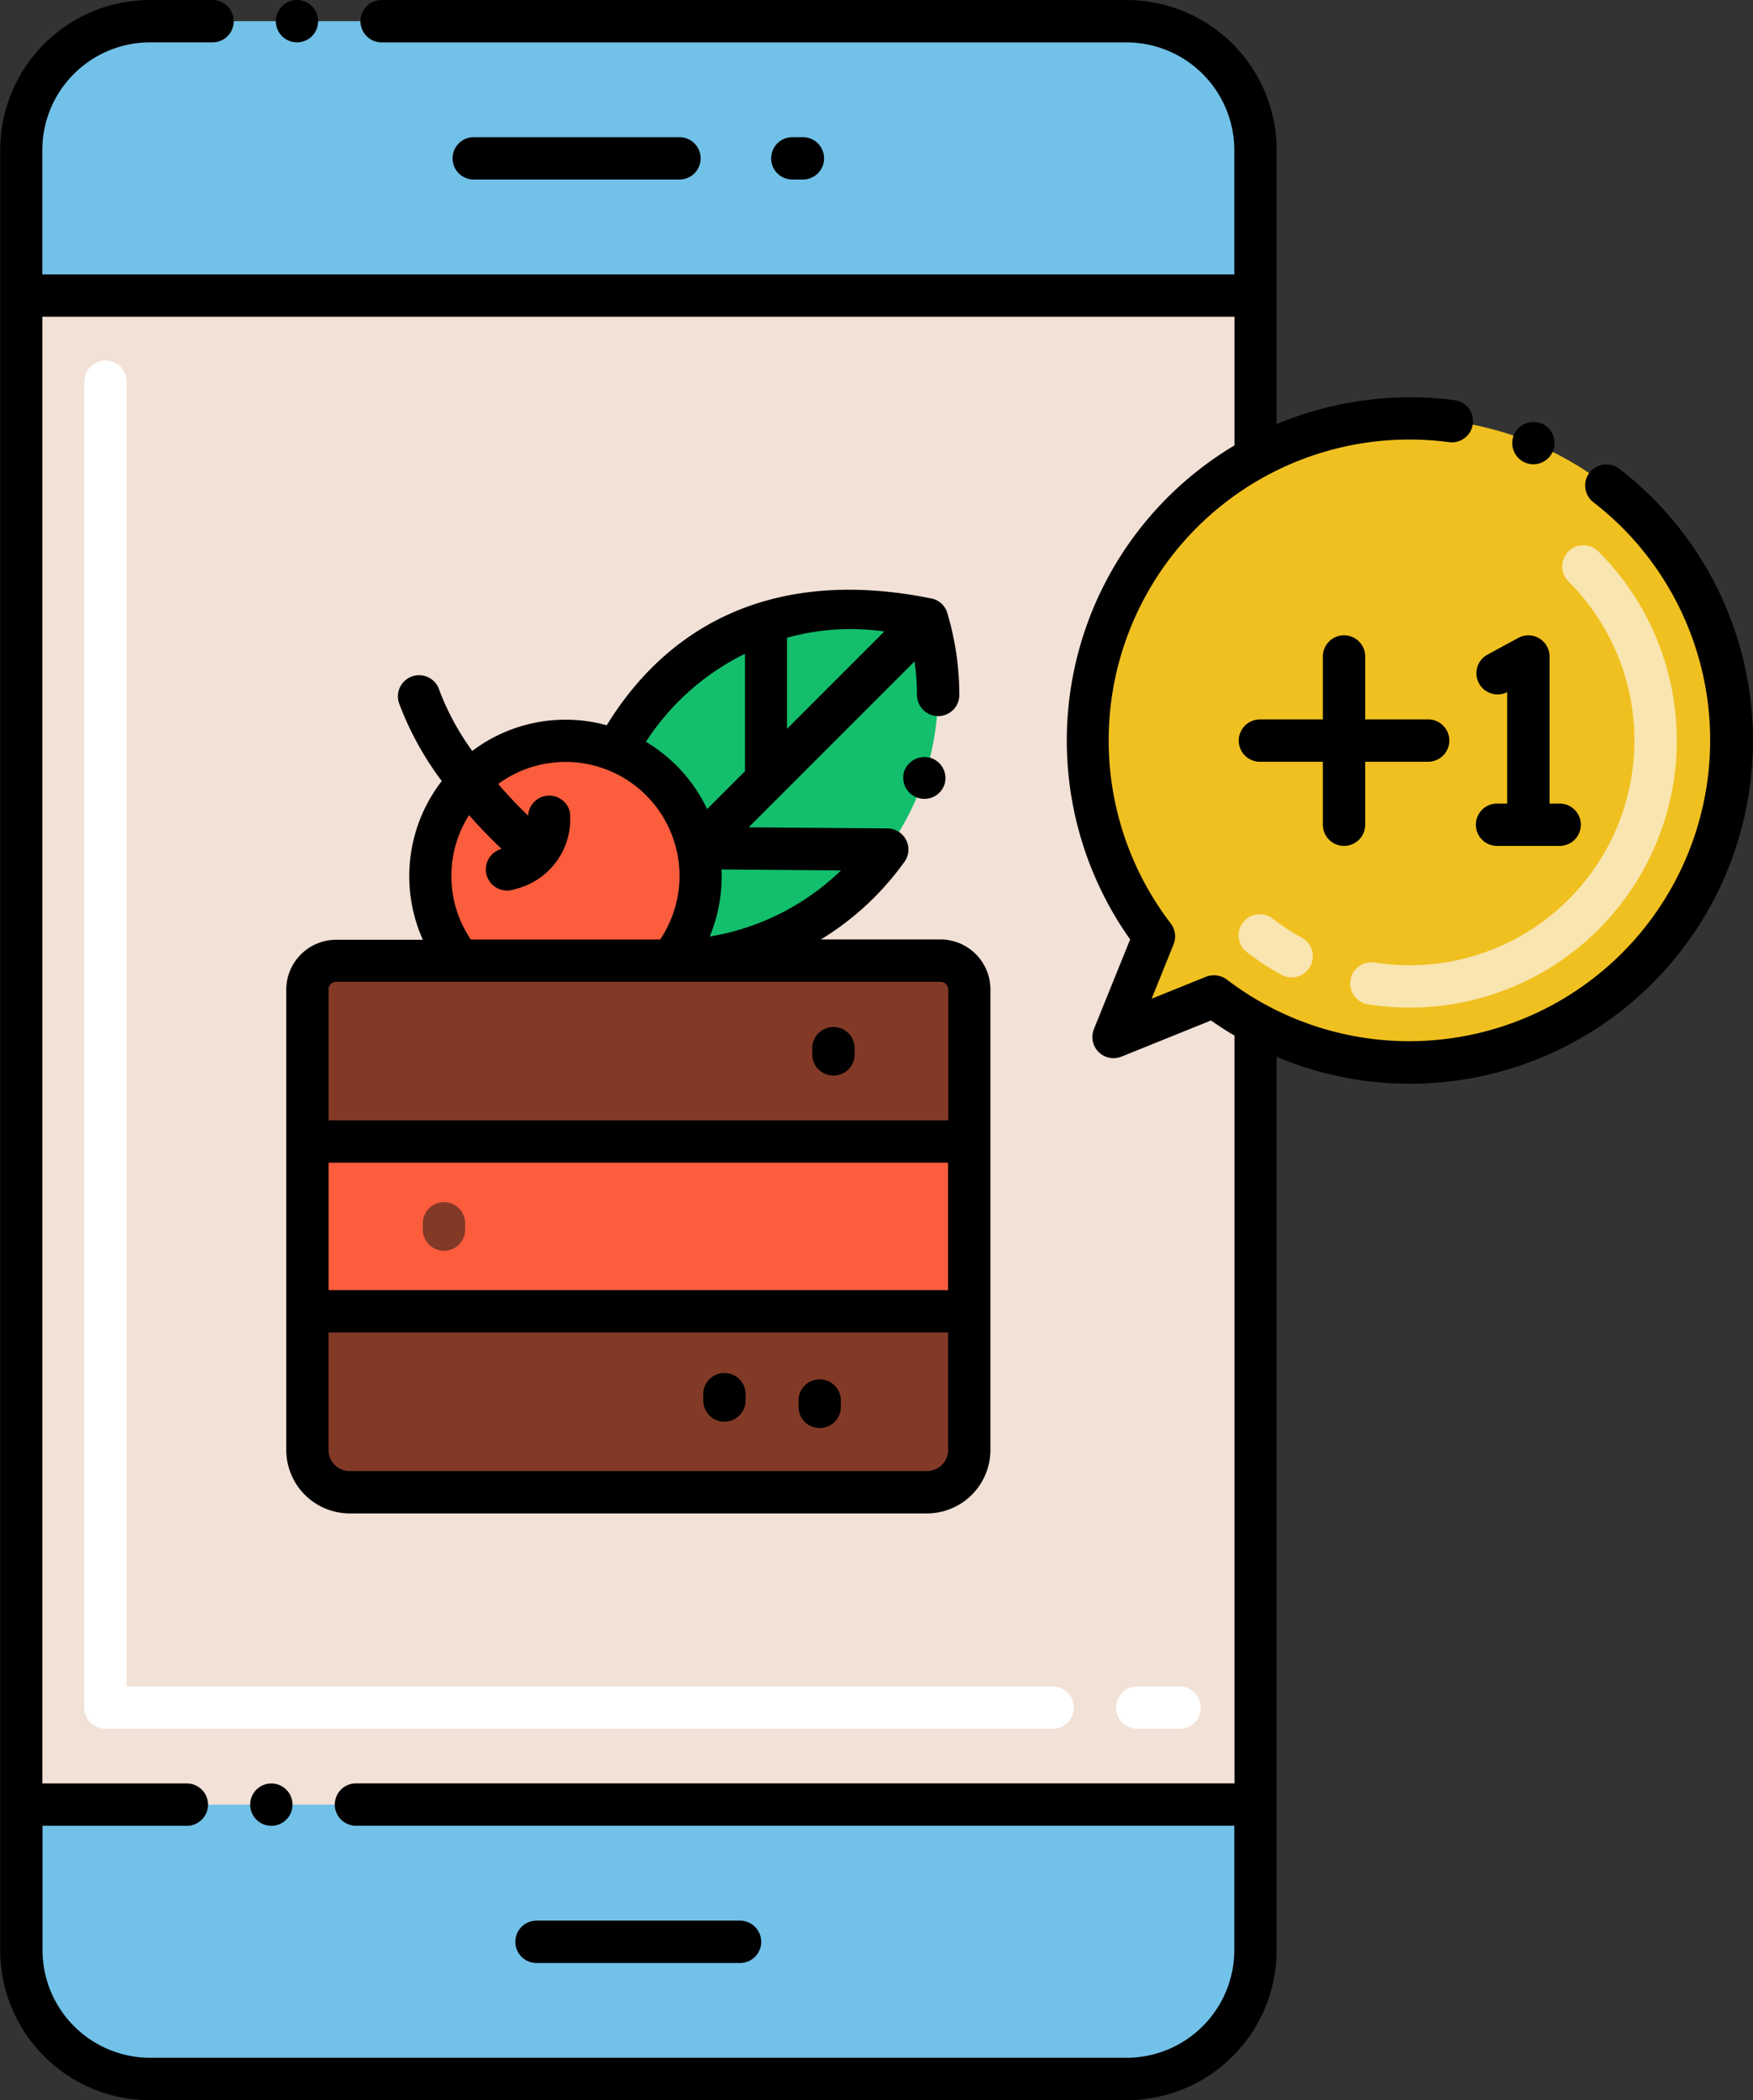 <svg xmlns="http://www.w3.org/2000/svg" width="44.789" height="53.644" viewBox="0 0 44.789 53.644">
  <rect x="0" y="0" width="44.789" height="53.644" fill="#333333" stroke="none"/>
  <g id="order-food" transform="translate(-24.469 -3.999)">
    <path id="Path_4723" data-name="Path 4723" d="M58.5,9.786v7.865A8.235,8.235,0,0,0,55.91,29.876l-1.038,2.572,2.572-1.038a8.262,8.262,0,0,0,1.06.688V55.777a3.285,3.285,0,0,1-3.286,3.286H30.252a3.285,3.285,0,0,1-3.286-3.286V9.786A3.285,3.285,0,0,1,30.252,6.5H55.218A3.285,3.285,0,0,1,58.5,9.786Z" transform="translate(-1.957 -1.96)" fill="#72c1e8"/>
    <path id="Path_4724" data-name="Path 4724" d="M55.91,55.268,54.872,57.84,57.443,56.8a8.263,8.263,0,0,0,1.06.688V77.446H26.966V38.9H58.5v4.142A8.235,8.235,0,0,0,55.91,55.268Z" transform="translate(-1.957 -27.352)" fill="#f2e1d6"/>
    <path id="Path_4725" data-name="Path 4725" d="M62.422,81.508H61.34a.541.541,0,0,1,0-1.082h1.082a.541.541,0,1,1,0,1.082Zm-3.245,0h-24.2a.541.541,0,0,1-.541-.541V47.1a.541.541,0,0,1,1.082,0V80.427H59.177a.541.541,0,1,1,0,1.082Z" transform="translate(-7.813 -33.351)" fill="#fff"/>
    <path id="Path_4726" data-name="Path 4726" d="M76.953,117.435H61.512a.735.735,0,0,0-.735.735v11.762a1.082,1.082,0,0,0,1.082,1.082H76.606a1.082,1.082,0,0,0,1.082-1.082V118.17A.735.735,0,0,0,76.953,117.435Z" transform="translate(-28.454 -88.899)" fill="#823a26"/>
    <path id="Path_4727" data-name="Path 4727" d="M60.777,138.8H77.688v4.338H60.777Z" transform="translate(-28.454 -105.641)" fill="#fc5d3d"/>
    <path id="Path_4728" data-name="Path 4728" d="M105.474,78.008A6.842,6.842,0,0,1,98.648,84.8a3.455,3.455,0,0,0-1.394-5.369,6.8,6.8,0,0,1,7.938-3.359A6.924,6.924,0,0,1,105.474,78.008Z" transform="translate(-57.041 -56.26)" fill="#13bf6d"/>
    <path id="Path_4729" data-name="Path 4729" d="M80.033,91.687a3.455,3.455,0,0,0-3.99,5.369h5.384a3.456,3.456,0,0,0-1.394-5.369Z" transform="translate(-39.82 -68.52)" fill="#fc5d3d"/>
    <path id="Path_4730" data-name="Path 4730" d="M74.953,147.193a.541.541,0,0,1-.541-.541v-.162a.541.541,0,1,1,1.082,0v.162A.541.541,0,0,1,74.953,147.193Z" transform="translate(-39.14 -111.245)" fill="#823a26"/>
    <path id="Path_4731" data-name="Path 4731" d="M166.994,67.461a8.236,8.236,0,0,1-10.82.716L153.6,69.215l1.038-2.572a8.229,8.229,0,1,1,12.353.818Z" transform="translate(-100.688 -38.727)" fill="#f0c020"/>
    <path id="Path_4732" data-name="Path 4732" d="M174.138,80.136a.541.541,0,0,1,.168-1.069,5.741,5.741,0,0,0,4.956-9.729.541.541,0,1,1,.765-.765,6.822,6.822,0,0,1-5.889,11.562Zm-2.213-.754a6.823,6.823,0,0,1-.868-.566.541.541,0,1,1,.658-.858,5.713,5.713,0,0,0,.729.475.541.541,0,0,1-.52.949Z" transform="translate(-114.714 -50.483)" fill="#f9e5af"/>
    <path id="Path_4733" data-name="Path 4733" d="M85.88,231.882h5.2a.541.541,0,1,0,0-1.082h-5.2a.541.541,0,1,0,0,1.082Z" transform="translate(-47.703 -177.743)"/>
    <path id="Path_4734" data-name="Path 4734" d="M116.369,21.282a.541.541,0,1,0,0-1.082h-.27a.541.541,0,1,0,0,1.082Z" transform="translate(-71.386 -12.697)"/>
    <path id="Path_4735" data-name="Path 4735" d="M83.725,21.282a.541.541,0,0,0,0-1.082H78.469a.541.541,0,0,0,0,1.082Z" transform="translate(-41.896 -12.697)"/>
    <path id="Path_4736" data-name="Path 4736" d="M131.852,93.413a.552.552,0,0,0-.686.34.542.542,0,0,0,1.027.346v0A.541.541,0,0,0,131.852,93.413Z" transform="translate(-83.596 -70.052)"/>
    <path id="Path_4737" data-name="Path 4737" d="M59.9,97.209H74.649a1.624,1.624,0,0,0,1.622-1.622V83.824A1.277,1.277,0,0,0,75,82.548h-3.06a7.276,7.276,0,0,0,2.112-1.953.539.539,0,0,0-.411-.883l-3.547-.028,4.238-4.238a6.176,6.176,0,0,1,.063.856.541.541,0,0,0,1.082,0s0,0,0,0a7.328,7.328,0,0,0-.31-2.1.527.527,0,0,0-.407-.364c-3.95-.8-6.682.622-8.292,3.239a3.959,3.959,0,0,0-3.436.656,6.618,6.618,0,0,1-.842-1.555.541.541,0,1,0-1.02.359,7.938,7.938,0,0,0,1.083,1.965,3.97,3.97,0,0,0-.483,4.054H59.556a1.277,1.277,0,0,0-1.276,1.276V95.586A1.623,1.623,0,0,0,59.9,97.209Zm14.748-1.082H59.9a.541.541,0,0,1-.541-.541v-3H75.19v3A.541.541,0,0,1,74.649,96.127ZM59.361,88.25H75.19v3.256H59.361ZM69.4,80.761l3.053.024A6.3,6.3,0,0,1,69.1,82.473,4,4,0,0,0,69.4,80.761Zm4.159-6.078-2.485,2.485V74.842A6.074,6.074,0,0,1,73.562,74.682ZM70,75.251v3l-.967.967A3.976,3.976,0,0,0,67.47,77.5,6.339,6.339,0,0,1,70,75.251ZM62.95,79.372c.272.31.553.6.83.86l-.05.02a.541.541,0,0,0,.372,1.016,1.84,1.84,0,0,0,1.427-1.959.54.54,0,0,0-1.069.077c-.255-.244-.515-.517-.766-.809a2.912,2.912,0,0,1,4.139,3.972H62.994A2.9,2.9,0,0,1,62.95,79.372ZM59.555,83.63H75a.2.2,0,0,1,.194.194v3.345H59.361V83.824a.194.194,0,0,1,.194-.194Z" transform="translate(-26.497 -54.553)"/>
    <path id="Path_4738" data-name="Path 4738" d="M120.953,126.5a.541.541,0,0,0,.541-.541V125.8a.541.541,0,0,0-1.082,0v.162A.541.541,0,0,0,120.953,126.5Z" transform="translate(-75.19 -95.028)"/>
    <path id="Path_4739" data-name="Path 4739" d="M119.328,166.881a.541.541,0,0,0-.541.541v.162a.541.541,0,1,0,1.082,0v-.162A.541.541,0,0,0,119.328,166.881Z" transform="translate(-73.916 -127.65)"/>
    <path id="Path_4740" data-name="Path 4740" d="M108.078,166.131a.541.541,0,0,0-.541.541v.162a.541.541,0,1,0,1.082,0v-.162A.541.541,0,0,0,108.078,166.131Z" transform="translate(-65.1 -127.062)"/>
    <path id="Path_4741" data-name="Path 4741" d="M173.485,84.4a.541.541,0,0,0,.541-.541V82.25h1.608a.541.541,0,1,0,0-1.082h-1.608V79.561a.541.541,0,0,0-1.082,0v1.608h-1.608a.541.541,0,1,0,0,1.082h1.608v1.608A.541.541,0,0,0,173.485,84.4Z" transform="translate(-114.676 -58.794)"/>
    <path id="Path_4742" data-name="Path 4742" d="M199.338,83.315a.541.541,0,1,0,0,1.082h1.6a.541.541,0,0,0,0-1.082h-.258V79.559a.541.541,0,0,0-.8-.475l-.8.435a.541.541,0,0,0,.517.95v2.846Z" transform="translate(-136.62 -58.791)"/>
    <circle id="Ellipse_89" data-name="Ellipse 89" cx="0.541" cy="0.541" r="0.541" transform="translate(31.516 3.999)"/>
    <path id="Path_4743" data-name="Path 4743" d="M28.3,5.081h1.6a.541.541,0,0,0,0-1.082H28.3a3.832,3.832,0,0,0-3.826,3.826V53.817A3.832,3.832,0,0,0,28.3,57.643H53.261a3.832,3.832,0,0,0,3.826-3.826V30.993a8.766,8.766,0,0,0,9.6-14.279,9.184,9.184,0,0,0-.848-.744.55.55,0,0,0-.757.1.541.541,0,0,0,.1.759,7.821,7.821,0,0,1,.742.653A7.688,7.688,0,0,1,55.816,29.021a.553.553,0,0,0-.532-.074l-1.391.562.562-1.391a.542.542,0,0,0-.074-.532,7.685,7.685,0,0,1,7.112-12.293.541.541,0,0,0,.141-1.073,8.855,8.855,0,0,0-4.547.612V7.825A3.832,3.832,0,0,0,53.261,4H34.22a.541.541,0,0,0,0,1.082H53.261a2.757,2.757,0,0,1,2.745,2.745v3.182H25.55V7.826A2.754,2.754,0,0,1,28.3,5.081Zm27.711,7.008v3.286a8.777,8.777,0,0,0-2.667,12.619l-.926,2.291a.541.541,0,0,0,.7.705l2.293-.926c.2.144.473.315.6.387v19.1H33.564a.541.541,0,1,0,0,1.082H56.006v3.182a2.756,2.756,0,0,1-2.745,2.745H28.3a2.753,2.753,0,0,1-2.745-2.745V50.635h3.688a.541.541,0,1,0,0-1.082H25.551V12.089Z"/>
    <circle id="Ellipse_90" data-name="Ellipse 90" cx="0.541" cy="0.541" r="0.541" transform="translate(30.861 49.553)"/>
    <path id="Path_4744" data-name="Path 4744" d="M203.424,54.866a.541.541,0,0,0,.415-1,.551.551,0,0,0-.707.292A.544.544,0,0,0,203.424,54.866Z" transform="translate(-139.985 -39.05)"/>
  </g>
</svg>
